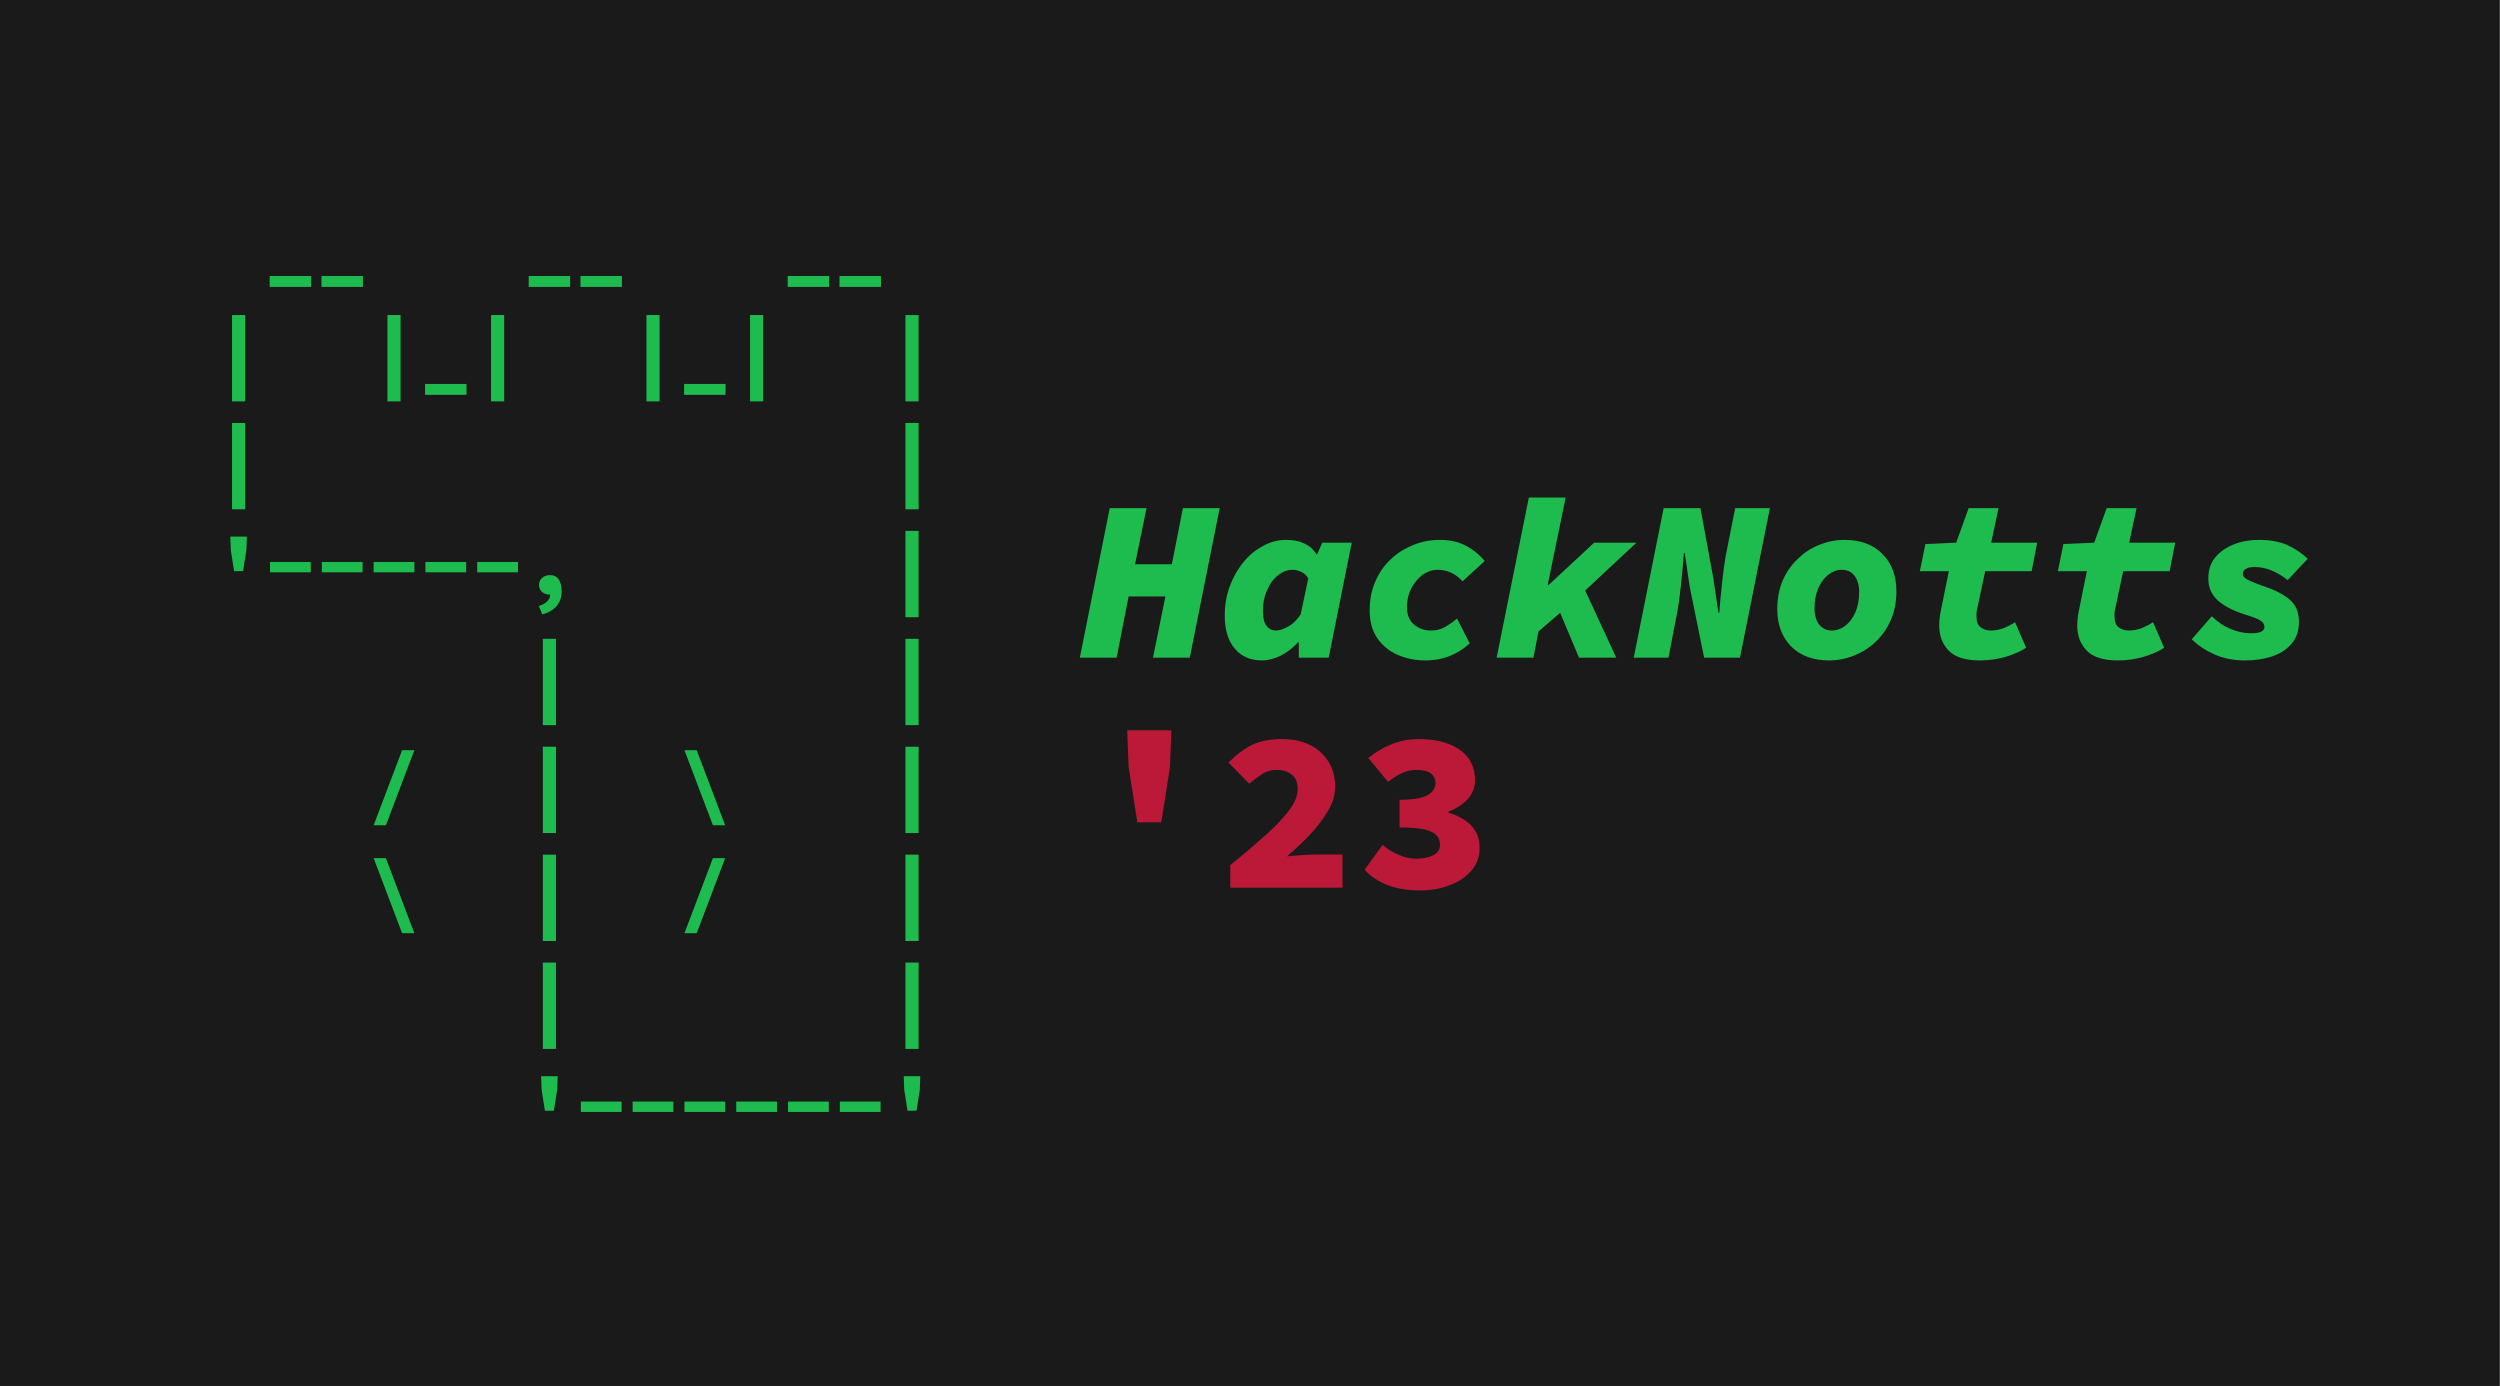 <?xml version="1.0" encoding="UTF-8" standalone="no"?><!DOCTYPE svg PUBLIC "-//W3C//DTD SVG 1.1//EN" "http://www.w3.org/Graphics/SVG/1.1/DTD/svg11.dtd"><svg width="100%" height="100%" viewBox="0 0 7045 3906" version="1.1" xmlns="http://www.w3.org/2000/svg" xmlns:xlink="http://www.w3.org/1999/xlink" xml:space="preserve" xmlns:serif="http://www.serif.com/" style="fill-rule:evenodd;clip-rule:evenodd;stroke-linejoin:round;stroke-miterlimit:2;"><rect id="Large-Logo" serif:id="Large Logo" x="-0" y="0" width="7044.47" height="3905.66" style="fill:#1a1a1a;"/><g><g transform="matrix(0.965,0,0,0.965,2561.57,881.862)"><g transform="matrix(671.707,0,0,671.707,500.217,1006.65)"><path d="M-0.002,-0l0.13,-0.65l0.16,0l-0.05,0.244l0.16,0l0.048,-0.244l0.16,0l-0.13,0.65l-0.16,-0l0.054,-0.266l-0.16,0l-0.052,0.266l-0.16,-0Z" style="fill:#1ebb4f;fill-rule:nonzero;"/></g><g transform="matrix(671.707,0,0,671.707,903.242,1006.65)"><path d="M0.189,0.012c-0.049,0 -0.089,-0.017 -0.117,-0.051c-0.029,-0.033 -0.044,-0.081 -0.044,-0.143c0,-0.046 0.007,-0.089 0.022,-0.129c0.015,-0.04 0.035,-0.075 0.06,-0.105c0.024,-0.03 0.053,-0.053 0.085,-0.07c0.031,-0.017 0.064,-0.026 0.099,-0.026c0.032,0 0.059,0.005 0.082,0.017c0.023,0.011 0.039,0.026 0.05,0.045l0.004,0l0.022,-0.05l0.128,0l-0.1,0.5l-0.13,-0l-0,-0.066l-0.004,0c-0.023,0.025 -0.048,0.044 -0.076,0.058c-0.027,0.013 -0.054,0.02 -0.081,0.02Zm0.061,-0.13c0.016,0 0.034,-0.006 0.053,-0.017c0.02,-0.01 0.038,-0.028 0.055,-0.053l0.033,-0.156c-0.007,-0.013 -0.017,-0.023 -0.031,-0.029c-0.013,-0.006 -0.025,-0.009 -0.036,-0.009c-0.023,0 -0.044,0.008 -0.063,0.023c-0.02,0.015 -0.036,0.036 -0.048,0.064c-0.013,0.026 -0.019,0.058 -0.019,0.093c0,0.029 0.005,0.051 0.016,0.064c0.01,0.013 0.023,0.02 0.04,0.02Z" style="fill:#1ebb4f;fill-rule:nonzero;"/></g><g transform="matrix(671.707,0,0,671.707,1306.27,1006.65)"><path d="M0.3,0.012c-0.043,0 -0.083,-0.008 -0.12,-0.024c-0.037,-0.016 -0.066,-0.04 -0.089,-0.073c-0.022,-0.032 -0.033,-0.072 -0.033,-0.121c0,-0.046 0.008,-0.088 0.025,-0.126c0.016,-0.037 0.038,-0.069 0.067,-0.096c0.028,-0.027 0.061,-0.047 0.098,-0.062c0.036,-0.015 0.075,-0.022 0.116,-0.022c0.045,-0 0.084,0.009 0.117,0.028c0.034,0.019 0.059,0.041 0.077,0.064l-0.096,0.088c-0.016,-0.017 -0.033,-0.03 -0.051,-0.038c-0.019,-0.008 -0.038,-0.012 -0.057,-0.012c-0.023,-0 -0.044,0.007 -0.065,0.021c-0.02,0.015 -0.036,0.034 -0.049,0.058c-0.013,0.025 -0.02,0.052 -0.02,0.083c0,0.035 0.011,0.06 0.032,0.077c0.021,0.017 0.045,0.025 0.072,0.025c0.023,-0 0.044,-0.005 0.061,-0.015c0.017,-0.01 0.035,-0.022 0.053,-0.037l0.055,0.108c-0.025,0.023 -0.053,0.041 -0.085,0.054c-0.032,0.013 -0.068,0.02 -0.108,0.02Z" style="fill:#1ebb4f;fill-rule:nonzero;"/></g><g transform="matrix(671.707,0,0,671.707,1709.29,1006.65)"><path d="M0.01,-0l0.14,-0.696l0.16,0l-0.078,0.38l0.004,0l0.198,-0.184l0.184,0l-0.223,0.208l0.135,0.292l-0.162,-0l-0.082,-0.195l-0.094,0.081l-0.022,0.114l-0.16,-0Z" style="fill:#1ebb4f;fill-rule:nonzero;"/></g><g transform="matrix(671.707,0,0,671.707,2112.32,1006.65)"><path d="M0.006,-0l0.13,-0.65l0.16,0l0.057,0.31l0.021,0.144l0.004,0c0.001,-0.017 0.003,-0.038 0.005,-0.061c0.003,-0.023 0.005,-0.046 0.007,-0.069c0.003,-0.023 0.005,-0.045 0.008,-0.065c0.003,-0.019 0.005,-0.035 0.007,-0.047l0.042,-0.212l0.151,0l-0.13,0.65l-0.156,-0l-0.063,-0.31l-0.021,-0.144l-0.004,0c-0.002,0.024 -0.004,0.052 -0.007,0.083c-0.003,0.031 -0.006,0.062 -0.01,0.092c-0.003,0.03 -0.007,0.056 -0.011,0.077l-0.039,0.202l-0.151,-0Z" style="fill:#1ebb4f;fill-rule:nonzero;"/></g><g transform="matrix(671.707,0,0,671.707,2515.34,1006.65)"><path d="M0.256,0.012c-0.07,0 -0.125,-0.02 -0.166,-0.061c-0.04,-0.041 -0.06,-0.095 -0.06,-0.163c0,-0.045 0.008,-0.087 0.024,-0.124c0.016,-0.037 0.038,-0.068 0.066,-0.094c0.027,-0.027 0.058,-0.047 0.094,-0.061c0.035,-0.014 0.071,-0.021 0.108,-0.021c0.07,0 0.125,0.02 0.165,0.061c0.041,0.041 0.061,0.095 0.061,0.163c0,0.045 -0.008,0.087 -0.024,0.124c-0.016,0.037 -0.038,0.068 -0.066,0.095c-0.027,0.026 -0.059,0.046 -0.094,0.06c-0.035,0.014 -0.071,0.021 -0.108,0.021Zm0.012,-0.13c0.02,0 0.039,-0.007 0.057,-0.02c0.018,-0.014 0.033,-0.033 0.044,-0.058c0.011,-0.025 0.017,-0.055 0.017,-0.088c-0,-0.032 -0.007,-0.056 -0.021,-0.073c-0.013,-0.017 -0.032,-0.025 -0.055,-0.025c-0.02,0 -0.039,0.007 -0.057,0.021c-0.018,0.013 -0.033,0.033 -0.044,0.058c-0.011,0.025 -0.017,0.054 -0.017,0.087c0,0.032 0.007,0.056 0.021,0.073c0.014,0.017 0.032,0.025 0.055,0.025Z" style="fill:#1ebb4f;fill-rule:nonzero;"/></g><g transform="matrix(671.707,0,0,671.707,2918.36,1006.65)"><path d="M0.31,0.012c-0.062,0 -0.107,-0.014 -0.134,-0.042c-0.028,-0.028 -0.042,-0.065 -0.042,-0.112c0,-0.01 0.001,-0.02 0.002,-0.03c0.001,-0.01 0.003,-0.022 0.006,-0.036l0.034,-0.168l-0.126,0l0.024,-0.118l0.134,-0.006l0.054,-0.15l0.13,0l-0.032,0.15l0.2,0l-0.024,0.124l-0.202,0l-0.034,0.16c-0.002,0.009 -0.003,0.015 -0.004,0.02c0,0.006 -0,0.011 -0,0.016c-0,0.023 0.006,0.039 0.018,0.048c0.012,0.009 0.027,0.014 0.046,0.014c0.019,0 0.038,-0.004 0.056,-0.011c0.018,-0.008 0.034,-0.016 0.048,-0.025l0.048,0.111c-0.023,0.015 -0.052,0.028 -0.088,0.039c-0.036,0.011 -0.074,0.016 -0.114,0.016Z" style="fill:#1ebb4f;fill-rule:nonzero;"/></g><g transform="matrix(671.707,0,0,671.707,3321.39,1006.65)"><path d="M0.31,0.012c-0.062,0 -0.107,-0.014 -0.134,-0.042c-0.028,-0.028 -0.042,-0.065 -0.042,-0.112c0,-0.01 0.001,-0.02 0.002,-0.03c0.001,-0.01 0.003,-0.022 0.006,-0.036l0.034,-0.168l-0.126,0l0.024,-0.118l0.134,-0.006l0.054,-0.15l0.13,0l-0.032,0.15l0.2,0l-0.024,0.124l-0.202,0l-0.034,0.16c-0.002,0.009 -0.003,0.015 -0.004,0.02c0,0.006 -0,0.011 -0,0.016c-0,0.023 0.006,0.039 0.018,0.048c0.012,0.009 0.027,0.014 0.046,0.014c0.019,0 0.038,-0.004 0.056,-0.011c0.018,-0.008 0.034,-0.016 0.048,-0.025l0.048,0.111c-0.023,0.015 -0.052,0.028 -0.088,0.039c-0.036,0.011 -0.074,0.016 -0.114,0.016Z" style="fill:#1ebb4f;fill-rule:nonzero;"/></g><g transform="matrix(671.707,0,0,671.707,3724.41,1006.65)"><path d="M0.264,0.012c-0.048,0 -0.092,-0.008 -0.131,-0.025c-0.039,-0.017 -0.073,-0.039 -0.101,-0.067l0.087,-0.1c0.027,0.026 0.055,0.045 0.084,0.056c0.029,0.012 0.058,0.018 0.087,0.018c0.039,0 0.058,-0.009 0.058,-0.028c0,-0.011 -0.006,-0.02 -0.017,-0.027c-0.011,-0.008 -0.034,-0.016 -0.069,-0.027c-0.05,-0.016 -0.089,-0.036 -0.117,-0.061c-0.027,-0.025 -0.041,-0.056 -0.041,-0.095c0,-0.037 0.01,-0.068 0.031,-0.093c0.021,-0.025 0.048,-0.043 0.081,-0.056c0.033,-0.013 0.069,-0.019 0.108,-0.019c0.049,-0 0.091,0.008 0.125,0.023c0.034,0.016 0.063,0.036 0.087,0.059l-0.087,0.093c-0.02,-0.016 -0.042,-0.03 -0.068,-0.041c-0.024,-0.011 -0.05,-0.016 -0.075,-0.016c-0.015,-0 -0.028,0.002 -0.037,0.007c-0.01,0.005 -0.015,0.012 -0.015,0.023c0,0.01 0.007,0.018 0.021,0.025c0.013,0.007 0.039,0.018 0.077,0.031c0.044,0.015 0.079,0.033 0.106,0.056c0.027,0.023 0.04,0.055 0.04,0.096c0,0.038 -0.01,0.069 -0.031,0.094c-0.021,0.025 -0.049,0.044 -0.084,0.056c-0.035,0.012 -0.075,0.018 -0.119,0.018Z" style="fill:#1ebb4f;fill-rule:nonzero;"/></g><g transform="matrix(671.707,0,0,671.707,500.217,1678.36)"><path d="M0.248,-0.284l-0.038,-0.242l-0.006,-0.158l0.192,0l-0.006,0.158l-0.038,0.242l-0.104,0Z" style="fill:#bb1937;fill-rule:nonzero;"/></g><g transform="matrix(671.707,0,0,671.707,903.242,1678.36)"><path d="M0.052,-0l0,-0.098c0.057,-0.046 0.107,-0.089 0.151,-0.128c0.044,-0.039 0.079,-0.076 0.104,-0.109c0.025,-0.033 0.038,-0.064 0.038,-0.093c0,-0.029 -0.008,-0.05 -0.025,-0.063c-0.017,-0.014 -0.039,-0.021 -0.067,-0.021c-0.023,0 -0.045,0.006 -0.064,0.019c-0.018,0.012 -0.037,0.026 -0.054,0.041l-0.091,-0.092c0.035,-0.035 0.07,-0.061 0.105,-0.078c0.035,-0.016 0.078,-0.024 0.128,-0.024c0.045,0 0.085,0.008 0.12,0.025c0.035,0.017 0.062,0.042 0.082,0.073c0.019,0.031 0.029,0.068 0.029,0.11c0,0.034 -0.01,0.069 -0.031,0.104c-0.021,0.035 -0.047,0.07 -0.079,0.104c-0.032,0.033 -0.065,0.065 -0.1,0.094c0.017,-0.002 0.037,-0.004 0.059,-0.005c0.021,-0.002 0.04,-0.003 0.055,-0.003l0.128,0l0,0.144l-0.488,0Z" style="fill:#bb1937;fill-rule:nonzero;"/></g><g transform="matrix(671.707,0,0,671.707,1306.27,1678.36)"><path d="M0.276,0.012c-0.054,0 -0.101,-0.008 -0.142,-0.024c-0.04,-0.016 -0.073,-0.038 -0.098,-0.066l0.078,-0.108c0.021,0.018 0.045,0.033 0.07,0.043c0.025,0.011 0.05,0.017 0.074,0.017c0.031,0 0.057,-0.005 0.077,-0.015c0.019,-0.01 0.029,-0.025 0.029,-0.045c0,-0.016 -0.005,-0.03 -0.015,-0.041c-0.009,-0.011 -0.027,-0.02 -0.052,-0.026c-0.025,-0.006 -0.062,-0.009 -0.109,-0.009l-0,-0.12c0.057,0 0.098,-0.007 0.121,-0.02c0.023,-0.013 0.035,-0.03 0.035,-0.052c-0,-0.019 -0.007,-0.034 -0.021,-0.043c-0.014,-0.01 -0.034,-0.015 -0.059,-0.015c-0.023,0 -0.044,0.004 -0.064,0.013c-0.019,0.009 -0.04,0.022 -0.062,0.039l-0.086,-0.104c0.033,-0.026 0.067,-0.046 0.104,-0.061c0.037,-0.014 0.075,-0.021 0.116,-0.021c0.073,0 0.132,0.015 0.177,0.046c0.045,0.031 0.067,0.076 0.067,0.133c0,0.031 -0.01,0.057 -0.03,0.08c-0.02,0.023 -0.049,0.042 -0.086,0.057l0,0.004c0.039,0.011 0.072,0.029 0.098,0.054c0.025,0.025 0.038,0.058 0.038,0.098c0,0.04 -0.012,0.074 -0.037,0.101c-0.024,0.028 -0.056,0.049 -0.095,0.063c-0.039,0.015 -0.082,0.022 -0.128,0.022Z" style="fill:#bb1937;fill-rule:nonzero;"/></g></g><g><rect x="759.952" y="777.845" width="116.782" height="30.655" style="fill:#1ebb4f;fill-rule:nonzero;"/><rect x="905.929" y="777.845" width="116.782" height="30.655" style="fill:#1ebb4f;fill-rule:nonzero;"/><rect x="1489.84" y="777.845" width="116.782" height="30.655" style="fill:#1ebb4f;fill-rule:nonzero;"/><rect x="1635.81" y="777.845" width="116.782" height="30.655" style="fill:#1ebb4f;fill-rule:nonzero;"/><rect x="2219.72" y="777.845" width="116.782" height="30.655" style="fill:#1ebb4f;fill-rule:nonzero;"/><rect x="2365.7" y="777.845" width="116.782" height="30.655" style="fill:#1ebb4f;fill-rule:nonzero;"/><rect x="653.875" y="887.814" width="36.981" height="243.295" style="fill:#1ebb4f;fill-rule:nonzero;"/><rect x="1091.81" y="887.814" width="36.981" height="243.295" style="fill:#1ebb4f;fill-rule:nonzero;"/><rect x="1197.88" y="1081.96" width="116.782" height="30.655" style="fill:#1ebb4f;fill-rule:nonzero;"/><rect x="1383.76" y="887.814" width="36.981" height="243.295" style="fill:#1ebb4f;fill-rule:nonzero;"/><rect x="1821.69" y="887.814" width="36.981" height="243.295" style="fill:#1ebb4f;fill-rule:nonzero;"/><rect x="1927.77" y="1081.96" width="116.782" height="30.655" style="fill:#1ebb4f;fill-rule:nonzero;"/><rect x="2113.64" y="887.814" width="36.981" height="243.295" style="fill:#1ebb4f;fill-rule:nonzero;"/><rect x="2551.58" y="887.814" width="36.981" height="243.295" style="fill:#1ebb4f;fill-rule:nonzero;"/><rect x="653.875" y="1191.93" width="36.981" height="243.295" style="fill:#1ebb4f;fill-rule:nonzero;"/><rect x="2551.58" y="1191.93" width="36.981" height="243.295" style="fill:#1ebb4f;fill-rule:nonzero;"/><path d="M659.714,1609.43l-9.245,-58.877l-1.46,-38.441l46.713,0l-1.46,38.441l-9.245,58.877l-25.303,-0Z" style="fill:#1ebb4f;fill-rule:nonzero;"/><rect x="760.925" y="1583.64" width="114.835" height="29.195" style="fill:#1ebb4f;fill-rule:nonzero;"/><rect x="906.902" y="1583.64" width="114.835" height="29.195" style="fill:#1ebb4f;fill-rule:nonzero;"/><rect x="1052.88" y="1583.64" width="114.835" height="29.195" style="fill:#1ebb4f;fill-rule:nonzero;"/><rect x="1198.86" y="1583.64" width="114.835" height="29.195" style="fill:#1ebb4f;fill-rule:nonzero;"/><rect x="1344.83" y="1583.64" width="114.835" height="29.195" style="fill:#1ebb4f;fill-rule:nonzero;"/><path d="M1528.28,1731.56l-9.975,-23.843c11.03,-3.568 19.18,-8.191 24.451,-13.868c5.272,-5.677 7.745,-11.759 7.421,-18.247l-1.946,0c-5.029,0 -9.773,-1.095 -14.233,-3.284c-4.461,-2.19 -8.07,-5.312 -10.827,-9.367c-2.757,-4.055 -4.136,-9.002 -4.136,-14.841c0,-8.11 2.96,-14.719 8.88,-19.829c5.921,-5.109 13.098,-7.663 21.532,-7.663c11.029,-0 19.342,4.014 24.938,12.043c5.595,8.028 8.393,19.261 8.393,33.696c0,15.895 -4.541,29.439 -13.624,40.63c-9.083,11.192 -22.708,19.383 -40.874,24.573Z" style="fill:#1ebb4f;fill-rule:nonzero;"/><rect x="2551.58" y="1496.05" width="36.981" height="243.295" style="fill:#1ebb4f;fill-rule:nonzero;"/><rect x="1529.74" y="1800.17" width="36.981" height="243.295" style="fill:#1ebb4f;fill-rule:nonzero;"/><rect x="2551.58" y="1800.17" width="36.981" height="243.295" style="fill:#1ebb4f;fill-rule:nonzero;"/><path d="M1052.88,2325.69l80.287,-211.666l34.548,-0l-80.287,211.666l-34.548,0Z" style="fill:#1ebb4f;fill-rule:nonzero;"/><rect x="1529.74" y="2104.29" width="36.981" height="243.295" style="fill:#1ebb4f;fill-rule:nonzero;"/><path d="M2009.03,2325.69l-80.287,-211.666l34.548,-0l80.287,211.666l-34.548,0Z" style="fill:#1ebb4f;fill-rule:nonzero;"/><rect x="2551.58" y="2104.29" width="36.981" height="243.295" style="fill:#1ebb4f;fill-rule:nonzero;"/><path d="M1133.17,2629.81l-80.287,-211.667l34.548,0l80.287,211.667l-34.548,0Z" style="fill:#1ebb4f;fill-rule:nonzero;"/><rect x="1529.74" y="2408.41" width="36.981" height="243.295" style="fill:#1ebb4f;fill-rule:nonzero;"/><path d="M1928.74,2629.81l80.287,-211.667l34.548,0l-80.287,211.667l-34.548,0Z" style="fill:#1ebb4f;fill-rule:nonzero;"/><rect x="2551.58" y="2408.41" width="36.981" height="243.295" style="fill:#1ebb4f;fill-rule:nonzero;"/><rect x="1529.74" y="2712.53" width="36.981" height="243.295" style="fill:#1ebb4f;fill-rule:nonzero;"/><rect x="2551.58" y="2712.53" width="36.981" height="243.295" style="fill:#1ebb4f;fill-rule:nonzero;"/><path d="M1535.58,3130.02l-9.245,-58.877l-1.46,-38.441l46.713,0l-1.46,38.441l-9.245,58.877l-25.303,0Z" style="fill:#1ebb4f;fill-rule:nonzero;"/><rect x="1636.79" y="3104.23" width="114.835" height="29.195" style="fill:#1ebb4f;fill-rule:nonzero;"/><rect x="1782.76" y="3104.23" width="114.835" height="29.195" style="fill:#1ebb4f;fill-rule:nonzero;"/><rect x="1928.74" y="3104.23" width="114.835" height="29.195" style="fill:#1ebb4f;fill-rule:nonzero;"/><rect x="2074.72" y="3104.23" width="114.835" height="29.195" style="fill:#1ebb4f;fill-rule:nonzero;"/><rect x="2220.7" y="3104.23" width="114.835" height="29.195" style="fill:#1ebb4f;fill-rule:nonzero;"/><rect x="2366.67" y="3104.23" width="114.835" height="29.195" style="fill:#1ebb4f;fill-rule:nonzero;"/><path d="M2557.41,3130.02l-9.245,-58.877l-1.46,-38.441l46.713,0l-1.46,38.441l-9.245,58.877l-25.303,0Z" style="fill:#1ebb4f;fill-rule:nonzero;"/></g></g></svg>